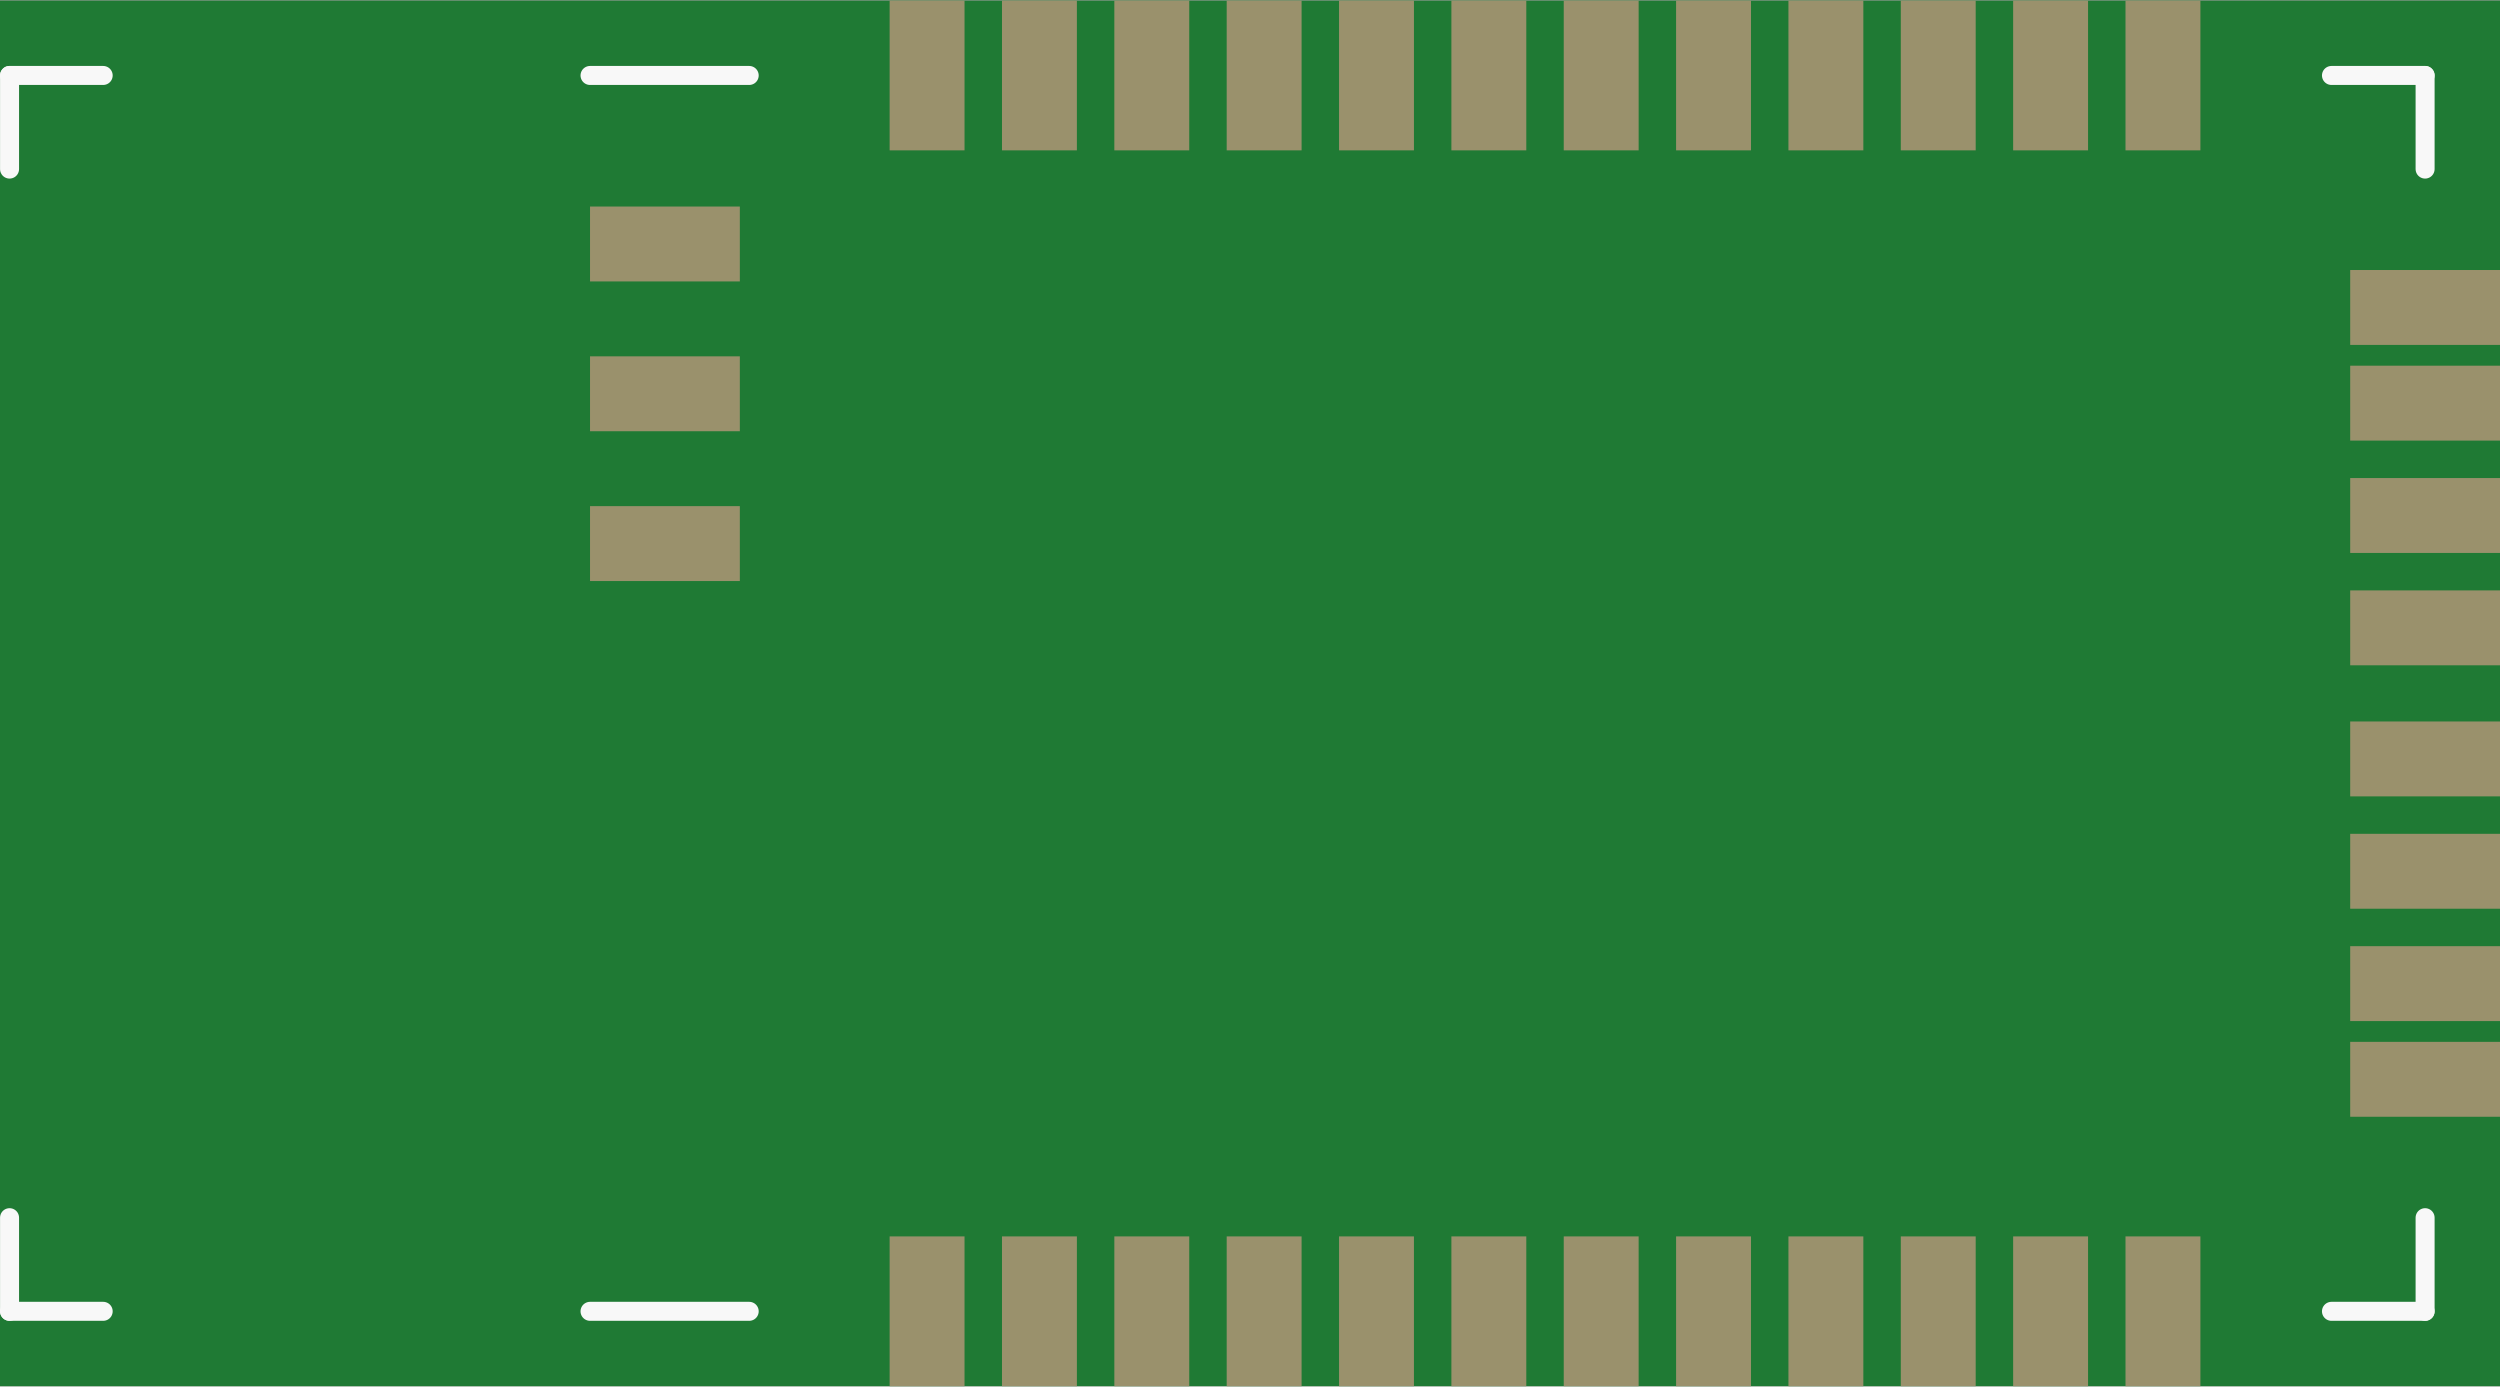 <?xml version='1.0' encoding='UTF-8' standalone='no'?>
<!-- Created with Fritzing (http://www.fritzing.org/) -->
<svg xmlns:svg='http://www.w3.org/2000/svg' xmlns='http://www.w3.org/2000/svg' version='1.2' baseProfile='tiny' x='0in' y='0in' width='1.051in' height='0.583in' viewBox='0 0 26.702 14.8' >
<rect x="0" y="0" width="26.702" height="14.8" fill="#333333" stroke="none"/>
<g id='breadboard'>
<path fill='#1F7A34' stroke='none' stroke-width='0' d='M0,0l26.702,0 0,14.8 -26.702,0 0,-14.8z
'/>
<rect id='connector0pad' connectorname='1' x='9.502' y='13.2' width='0.8' height='1.6' stroke='none' stroke-width='0' fill='#9A916C' stroke-linecap='round'/>
<rect id='connector1pad' connectorname='2' x='10.702' y='13.2' width='0.8' height='1.6' stroke='none' stroke-width='0' fill='#9A916C' stroke-linecap='round'/>
<rect id='connector2pad' connectorname='3' x='11.902' y='13.2' width='0.8' height='1.6' stroke='none' stroke-width='0' fill='#9A916C' stroke-linecap='round'/>
<rect id='connector3pad' connectorname='4' x='13.102' y='13.2' width='0.8' height='1.6' stroke='none' stroke-width='0' fill='#9A916C' stroke-linecap='round'/>
<rect id='connector4pad' connectorname='5' x='14.302' y='13.2' width='0.8' height='1.6' stroke='none' stroke-width='0' fill='#9A916C' stroke-linecap='round'/>
<rect id='connector5pad' connectorname='6' x='15.502' y='13.2' width='0.8' height='1.6' stroke='none' stroke-width='0' fill='#9A916C' stroke-linecap='round'/>
<rect id='connector6pad' connectorname='7' x='16.702' y='13.2' width='0.8' height='1.6' stroke='none' stroke-width='0' fill='#9A916C' stroke-linecap='round'/>
<rect id='connector7pad' connectorname='8' x='17.902' y='13.2' width='0.8' height='1.6' stroke='none' stroke-width='0' fill='#9A916C' stroke-linecap='round'/>
<rect id='connector8pad' connectorname='9' x='19.102' y='13.2' width='0.8' height='1.6' stroke='none' stroke-width='0' fill='#9A916C' stroke-linecap='round'/>
<rect id='connector9pad' connectorname='10' x='20.302' y='13.2' width='0.8' height='1.6' stroke='none' stroke-width='0' fill='#9A916C' stroke-linecap='round'/>
<rect id='connector10pad' connectorname='11' x='21.502' y='13.2' width='0.8' height='1.6' stroke='none' stroke-width='0' fill='#9A916C' stroke-linecap='round'/>
<rect id='connector11pad' connectorname='12' x='22.702' y='13.2' width='0.8' height='1.6' stroke='none' stroke-width='0' fill='#9A916C' stroke-linecap='round'/>
<rect id='connector12pad' connectorname='13' x='22.702' y='0' width='0.8' height='1.6' stroke='none' stroke-width='0' fill='#9A916C' stroke-linecap='round'/>
<rect id='connector13pad' connectorname='14' x='21.502' y='0' width='0.8' height='1.6' stroke='none' stroke-width='0' fill='#9A916C' stroke-linecap='round'/>
<rect id='connector14pad' connectorname='15' x='20.302' y='0' width='0.8' height='1.6' stroke='none' stroke-width='0' fill='#9A916C' stroke-linecap='round'/>
<rect id='connector15pad' connectorname='16' x='19.102' y='0' width='0.8' height='1.6' stroke='none' stroke-width='0' fill='#9A916C' stroke-linecap='round'/>
<rect id='connector16pad' connectorname='17' x='17.902' y='0' width='0.8' height='1.6' stroke='none' stroke-width='0' fill='#9A916C' stroke-linecap='round'/>
<rect id='connector17pad' connectorname='18' x='16.702' y='0' width='0.8' height='1.6' stroke='none' stroke-width='0' fill='#9A916C' stroke-linecap='round'/>
<rect id='connector18pad' connectorname='19' x='15.502' y='0' width='0.8' height='1.6' stroke='none' stroke-width='0' fill='#9A916C' stroke-linecap='round'/>
<rect id='connector19pad' connectorname='20' x='14.302' y='0' width='0.8' height='1.6' stroke='none' stroke-width='0' fill='#9A916C' stroke-linecap='round'/>
<rect id='connector20pad' connectorname='21' x='13.102' y='0' width='0.8' height='1.6' stroke='none' stroke-width='0' fill='#9A916C' stroke-linecap='round'/>
<rect id='connector21pad' connectorname='22' x='11.902' y='0' width='0.8' height='1.6' stroke='none' stroke-width='0' fill='#9A916C' stroke-linecap='round'/>
<rect id='connector22pad' connectorname='23' x='10.702' y='0' width='0.8' height='1.6' stroke='none' stroke-width='0' fill='#9A916C' stroke-linecap='round'/>
<rect id='connector23pad' connectorname='24' x='9.502' y='0' width='0.8' height='1.6' stroke='none' stroke-width='0' fill='#9A916C' stroke-linecap='round'/>
<rect id='connector24pad' connectorname='25' x='6.302' y='2.2' width='1.6' height='0.8' stroke='none' stroke-width='0' fill='#9A916C' stroke-linecap='round'/>
<rect id='connector25pad' connectorname='26' x='6.302' y='3.8' width='1.6' height='0.8' stroke='none' stroke-width='0' fill='#9A916C' stroke-linecap='round'/>
<rect id='connector26pad' connectorname='27' x='6.302' y='5.4' width='1.6' height='0.8' stroke='none' stroke-width='0' fill='#9A916C' stroke-linecap='round'/>
<rect id='connector27pad' connectorname='28' x='25.102' y='3.9' width='1.6' height='0.8' stroke='none' stroke-width='0' fill='#9A916C' stroke-linecap='round'/>
<rect id='connector28pad' connectorname='29' x='25.102' y='10.1' width='1.6' height='0.8' stroke='none' stroke-width='0' fill='#9A916C' stroke-linecap='round'/>
<rect id='connector29pad' connectorname='30' x='25.102' y='11.122' width='1.6' height='0.8' stroke='none' stroke-width='0' fill='#9A916C' stroke-linecap='round'/>
<rect id='connector30pad' connectorname='31' x='25.102' y='8.9' width='1.6' height='0.8' stroke='none' stroke-width='0' fill='#9A916C' stroke-linecap='round'/>
<rect id='connector31pad' connectorname='32' x='25.102' y='7.7' width='1.6' height='0.8' stroke='none' stroke-width='0' fill='#9A916C' stroke-linecap='round'/>
<rect id='connector32pad' connectorname='33' x='25.102' y='6.3' width='1.6' height='0.8' stroke='none' stroke-width='0' fill='#9A916C' stroke-linecap='round'/>
<rect id='connector33pad' connectorname='34' x='25.102' y='5.1' width='1.6' height='0.8' stroke='none' stroke-width='0' fill='#9A916C' stroke-linecap='round'/>
<rect id='connector34pad' connectorname='35' x='25.102' y='2.878' width='1.6' height='0.8' stroke='none' stroke-width='0' fill='#9A916C' stroke-linecap='round'/>
<line x1='8.002' y1='0.8' x2='6.302' y2='0.8' stroke='#f8f8f8' stroke-width='0.203' stroke-linecap='round'/>
<line x1='8.002' y1='14' x2='6.302' y2='14' stroke='#f8f8f8' stroke-width='0.203' stroke-linecap='round'/>
<line x1='25.902' y1='0.8' x2='25.902' y2='1.8' stroke='#f8f8f8' stroke-width='0.203' stroke-linecap='round'/>
<line x1='25.902' y1='0.8' x2='24.902' y2='0.8' stroke='#f8f8f8' stroke-width='0.203' stroke-linecap='round'/>
<line x1='25.902' y1='14' x2='25.902' y2='13' stroke='#f8f8f8' stroke-width='0.203' stroke-linecap='round'/>
<line x1='25.902' y1='14' x2='24.902' y2='14' stroke='#f8f8f8' stroke-width='0.203' stroke-linecap='round'/>
<line x1='0.102' y1='14' x2='0.102' y2='13' stroke='#f8f8f8' stroke-width='0.203' stroke-linecap='round'/>
<line x1='0.102' y1='14' x2='1.102' y2='14' stroke='#f8f8f8' stroke-width='0.203' stroke-linecap='round'/>
<line x1='0.102' y1='0.8' x2='0.102' y2='1.8' stroke='#f8f8f8' stroke-width='0.203' stroke-linecap='round'/>
<line x1='0.102' y1='0.8' x2='1.102' y2='0.8' stroke='#f8f8f8' stroke-width='0.203' stroke-linecap='round'/>
</g>
</svg>